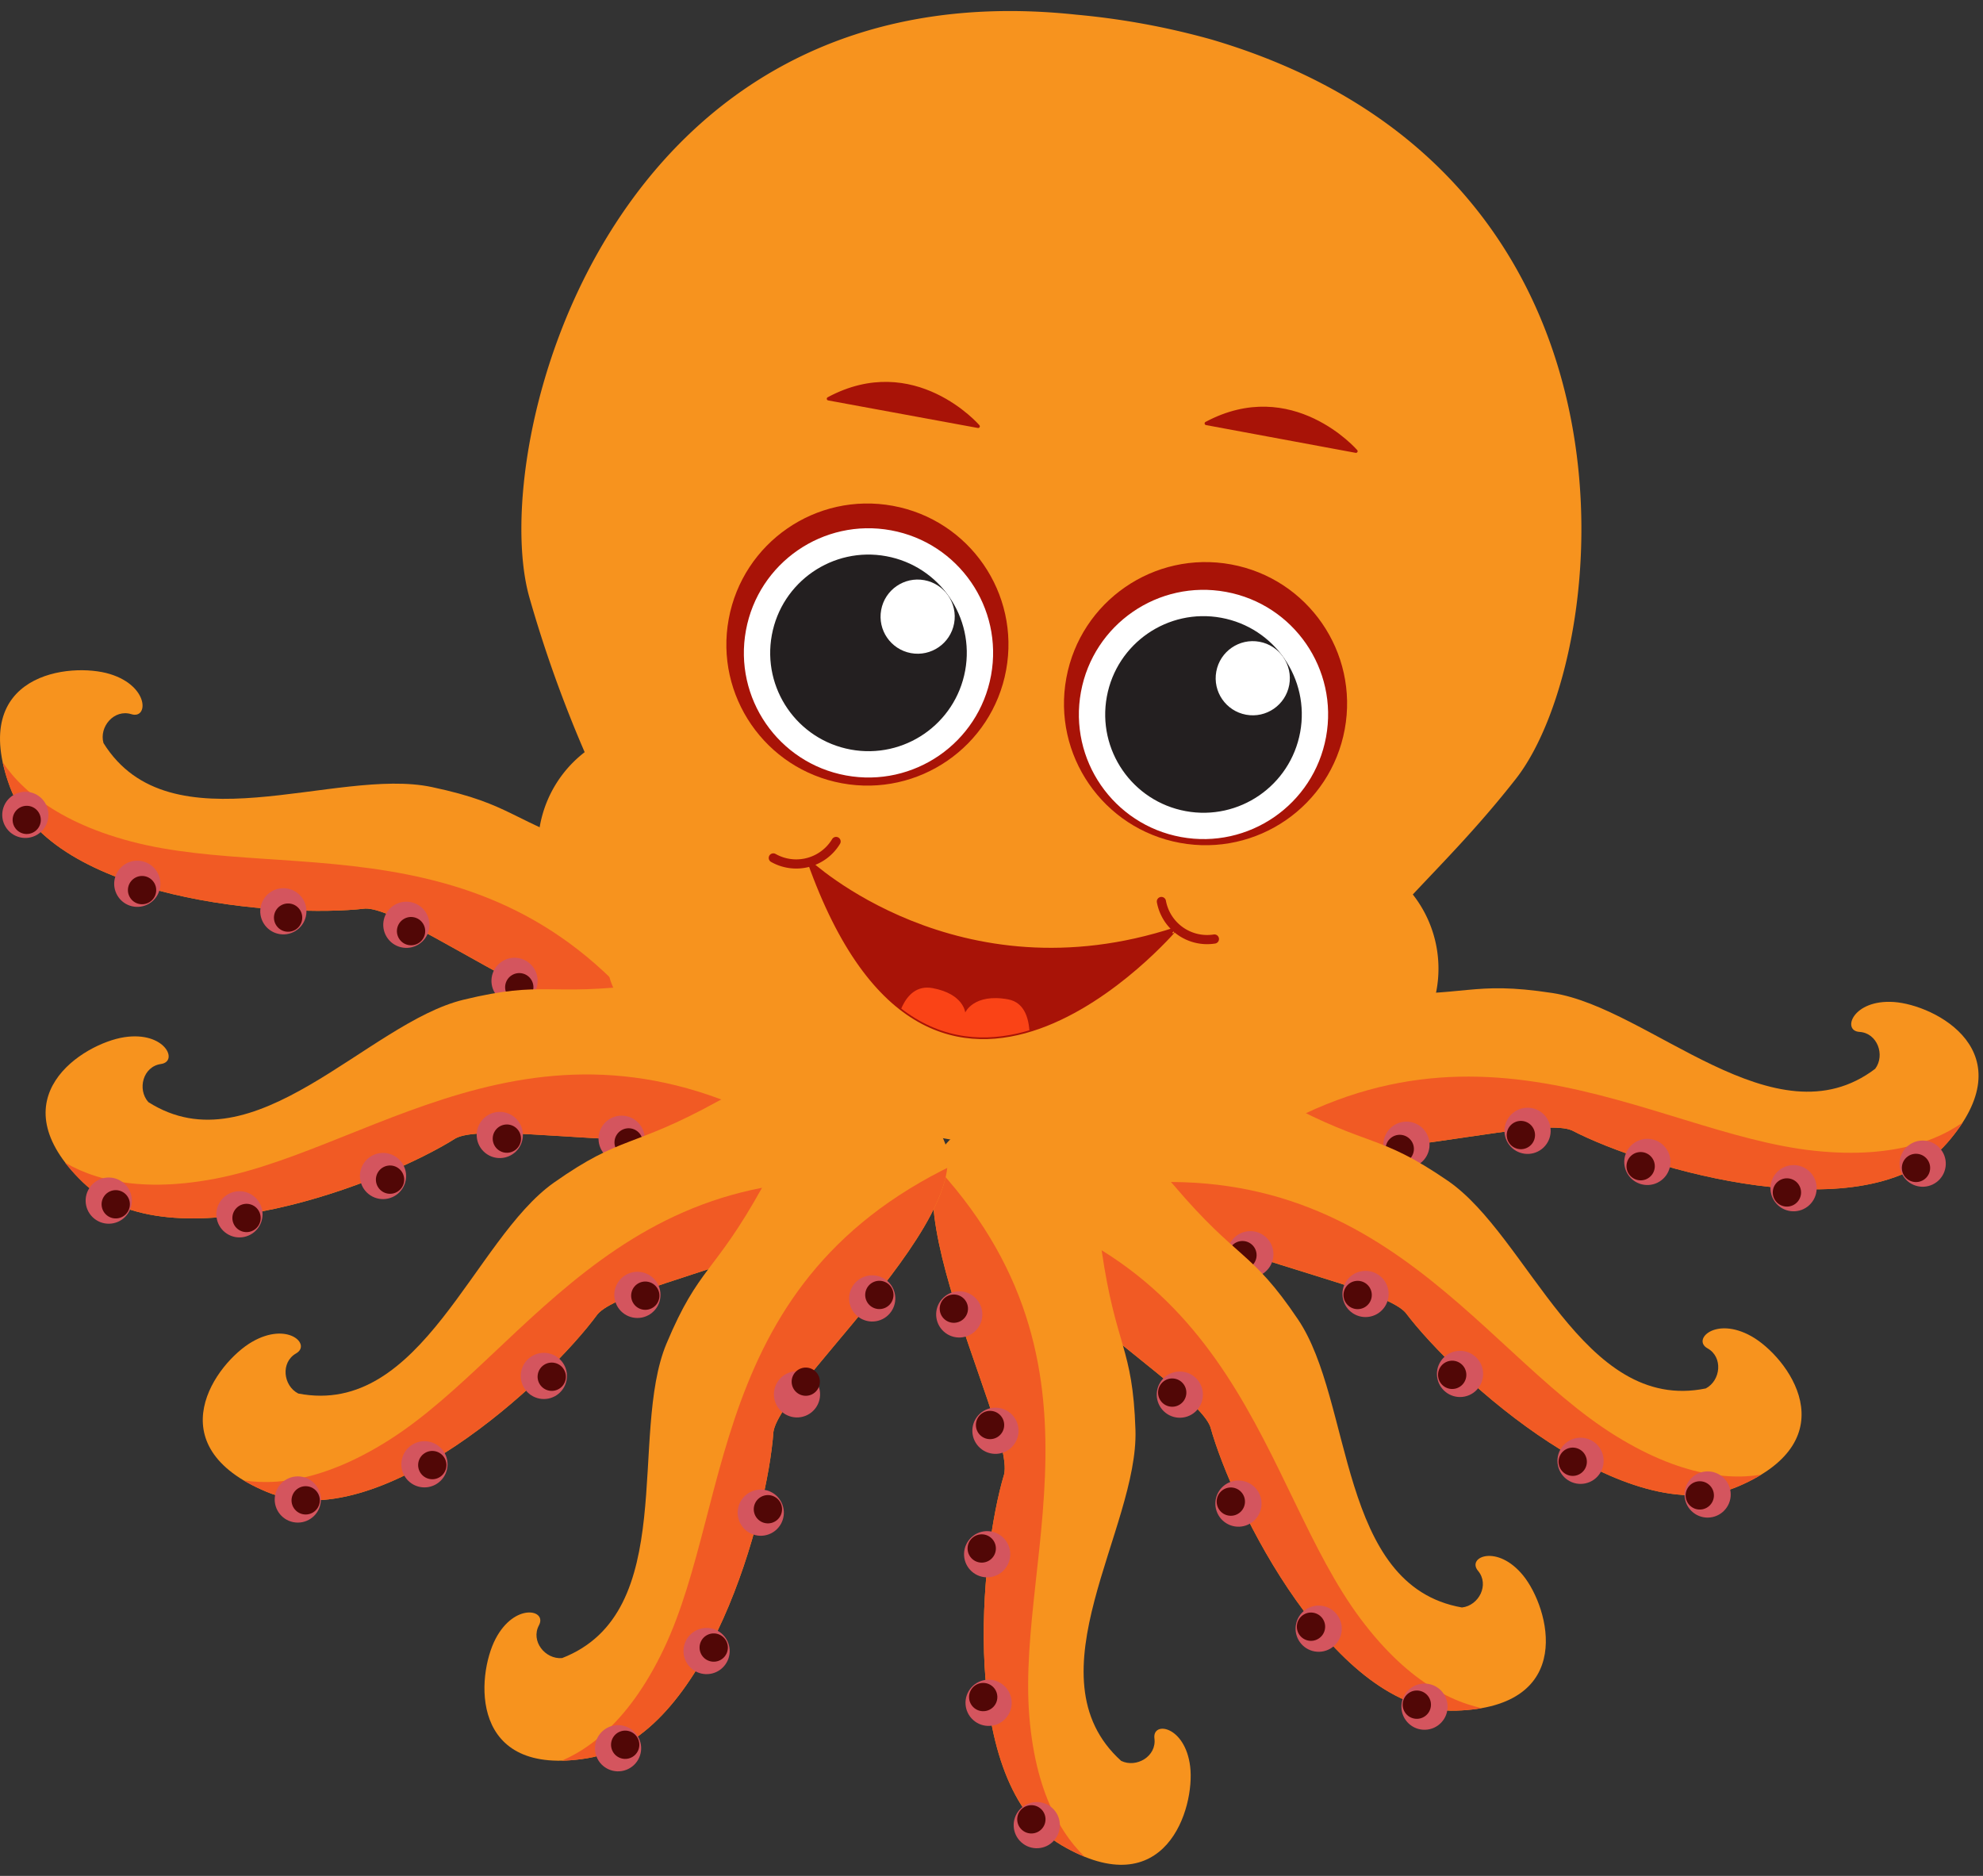 <svg xmlns="http://www.w3.org/2000/svg" xmlns:xlink="http://www.w3.org/1999/xlink" width="370" height="350" viewBox="0 0 370 350">
  <rect x="0" y="0" width="370" height="350" fill="#333333" stroke="none"/>
  <defs>
    <style>
      .cls-1, .cls-18 {
        fill: none;
      }

      .cls-2 {
        fill: #f7931e;
      }

      .cls-3 {
        clip-path: url(#clip-path);
      }

      .cls-4 {
        fill: #f15a24;
      }

      .cls-5 {
        fill: #d4555e;
      }

      .cls-6 {
        fill: #510706;
      }

      .cls-7 {
        clip-path: url(#clip-path-2);
      }

      .cls-8 {
        clip-path: url(#clip-path-3);
      }

      .cls-9 {
        clip-path: url(#clip-path-4);
      }

      .cls-10 {
        clip-path: url(#clip-path-5);
      }

      .cls-11 {
        clip-path: url(#clip-path-6);
      }

      .cls-12 {
        clip-path: url(#clip-path-7);
      }

      .cls-13 {
        clip-path: url(#clip-path-8);
      }

      .cls-14, .cls-17 {
        fill: #a81307;
      }

      .cls-15 {
        fill: #fff;
      }

      .cls-16 {
        fill: #231f20;
      }

      .cls-17, .cls-18 {
        stroke: #a81307;
        stroke-linecap: round;
        stroke-linejoin: round;
      }

      .cls-17 {
        stroke-width: 0.63px;
      }

      .cls-18 {
        stroke-width: 1.71px;
      }

      .cls-19 {
        clip-path: url(#clip-path-9);
      }

      .cls-20 {
        fill: #fa4316;
      }
    </style>
    <clipPath id="clip-path">
      <path class="cls-1" d="M349.89,199.42c1.89-2.55.4-6.68-2.94-6.88s-1.26-6.09,6.4-5.58,24.83,9.28,9.94,26.32-56.21,4.81-70-2.37c-8.85-3.82-66.38,15.49-64.43-7.65,0,0,8.17-18.83,26.69-18"/>
    </clipPath>
    <clipPath id="clip-path-2">
      <path class="cls-1" d="M318.28,259.06c2.8-1.48,3.25-5.86.32-7.48s1.5-6,8.18-2.26,18.38,19.11-2.42,28-52.76-20-62.1-32.4c-6.33-7.27-66.55-14.74-54.79-34.75,0,0,15.51-13.44,31.86-4.71"/>
    </clipPath>
    <clipPath id="clip-path-3">
      <path class="cls-1" d="M272.76,299.92c3.15-.35,5.17-4.25,3-6.84s3.61-5.06,8.44.9,10.08,24.52-12.54,25.19S230,281.24,225.84,266.24c-3.22-9.09-56.5-38.14-38.21-52.44,0,0,19.36-6.81,31.36,7.31"/>
    </clipPath>
    <clipPath id="clip-path-4">
      <path class="cls-1" d="M209.19,328.53c2.85,1.38,6.64-.85,6.21-4.18s5.75-2.37,6.67,5.25-4.5,26.13-24,14.67-15.2-54.33-10.71-69.22c2.11-9.41-27.58-62.34-4.49-64.73,0,0,20,4.52,22.67,22.87"/>
    </clipPath>
    <clipPath id="clip-path-5">
      <path class="cls-1" d="M19.31,138.64c-.86-3.05,2-6.39,5.2-5.39s3.34-5.24-4-7.49S-6,125.61,1.86,146.83s50.82,24.49,66.27,22.69c9.63-.42,56.53,38.09,62.93,15.77,0,0-.94-20.5-18.53-26.33"/>
    </clipPath>
    <clipPath id="clip-path-6">
      <path class="cls-1" d="M27.64,205.62c-2.09-2.38-1-6.63,2.36-7.1s.75-6.17-6.85-5-24,11.32-7.71,27.06,56.41.11,69.56-8.2c8.5-4.55,67.44,9.9,63.57-13,0,0-9.72-18.08-28.1-15.73"/>
    </clipPath>
    <clipPath id="clip-path-7">
      <path class="cls-1" d="M55.65,260c-2.82-1.45-3.32-5.82-.41-7.48s-1.57-6-8.21-2.16-18.15,19.33,2.76,28,52.52-20.6,61.7-33.15c6.24-7.35,66.37-15.55,54.36-35.41,0,0-15.67-13.25-31.91-4.32"/>
    </clipPath>
    <clipPath id="clip-path-8">
      <path class="cls-1" d="M104.89,309.36c-3.16.27-5.9-3.16-4.32-6.11S96,299,92.46,305.78s-5.09,26,17.22,22.25,33.53-45.37,34.63-60.88c1.38-9.54,47.95-48.45,27.22-58.9,0,0-20.32-2.89-29.32,13.31"/>
    </clipPath>
    <clipPath id="clip-path-9">
      <path class="cls-1" d="M150.94,160.73s27.7,26,68.43,12.58C219.37,173.31,174.24,226.37,150.94,160.73Z"/>
    </clipPath>
  </defs>
  <title>17_highlight_the_small_octopus</title>
  <g id="character">
    <g>
      <g>
        <g>
          <path class="cls-2" d="M228.86,203.28s8.17-18.83,26.69-18,18.63-2.37,34.15,0c18.18,2.82,41.47,28.34,60.19,14.13,1.89-2.55.4-6.68-2.94-6.88s-1.26-6.09,6.4-5.58,24.83,9.28,9.94,26.32-56.21,4.81-70-2.37C284.44,207.1,226.91,226.41,228.86,203.28Z"/>
          <g class="cls-3">
            <path class="cls-4" d="M374.76,198.41s-5.1,19.59-36.19,16.3-66-31.39-111.86,3.36c0,0,55.54,2.43,58.44,1.39S365.25,248.56,374.76,198.41Z"/>
          </g>
          <g>
            <g>
              <circle class="cls-5" cx="358.75" cy="217.13" r="4.31" transform="translate(-58 263.68) rotate(-37.56)"/>
              <circle class="cls-6" cx="357.5" cy="217.92" r="2.64" transform="translate(-58.74 263.09) rotate(-37.56)"/>
            </g>
            <g>
              <circle class="cls-5" cx="334.65" cy="221.71" r="4.31" transform="translate(-65.78 249.94) rotate(-37.56)"/>
              <circle class="cls-6" cx="333.41" cy="222.5" r="2.64" transform="translate(-66.52 249.35) rotate(-37.56)"/>
            </g>
            <g>
              <circle class="cls-5" cx="307.37" cy="216.81" r="4.31" transform="translate(-68.45 232.29) rotate(-37.56)"/>
              <circle class="cls-6" cx="306.12" cy="217.6" r="2.64" transform="translate(-69.19 231.7) rotate(-37.56)"/>
            </g>
            <g>
              <circle class="cls-5" cx="285.02" cy="211" r="4.31" transform="translate(-69.54 217.47) rotate(-37.56)"/>
              <circle class="cls-6" cx="283.77" cy="211.79" r="2.64" transform="translate(-70.28 216.87) rotate(-37.56)"/>
            </g>
            <g>
              <circle class="cls-5" cx="262.43" cy="213.59" r="4.31" transform="translate(-75.81 204.24) rotate(-37.56)"/>
              <circle class="cls-6" cx="261.18" cy="214.38" r="2.64" transform="translate(-76.55 203.64) rotate(-37.56)"/>
            </g>
          </g>
        </g>
        <g>
          <path class="cls-2" d="M207.48,210.2s15.51-13.44,31.86-4.71,17.82,5.92,30.78,14.8c15.17,10.41,25.14,43.48,48.16,38.76,2.8-1.48,3.25-5.86.32-7.48s1.5-6,8.18-2.26,18.38,19.11-2.42,28-52.76-20-62.1-32.4C255.94,237.68,195.72,230.21,207.48,210.2Z"/>
          <g class="cls-7">
            <path class="cls-4" d="M341.14,268.9s-13.07,15.46-39.67-1-45.91-56.83-102.32-45.34c0,0,49,26.21,52.09,26.52S310.88,310,341.14,268.9Z"/>
          </g>
          <g>
            <g>
              <circle class="cls-5" cx="318.61" cy="278.85" r="4.31" transform="translate(-50.79 71.94) rotate(-11.94)"/>
              <circle class="cls-6" cx="317.15" cy="279.02" r="2.64" transform="translate(-50.86 71.64) rotate(-11.94)"/>
            </g>
            <g>
              <circle class="cls-5" cx="294.9" cy="272.56" r="4.31" transform="translate(-50 66.9) rotate(-11.94)"/>
              <circle class="cls-6" cx="293.44" cy="272.74" r="2.64" transform="translate(-50.07 66.6) rotate(-11.94)"/>
            </g>
            <g>
              <circle class="cls-5" cx="272.42" cy="256.35" r="4.31" transform="translate(-47.14 61.9) rotate(-11.94)"/>
              <circle class="cls-6" cx="270.95" cy="256.52" r="2.64" transform="translate(-47.2 61.6) rotate(-11.94)"/>
            </g>
            <g>
              <circle class="cls-5" cx="254.78" cy="241.44" r="4.31" transform="translate(-44.43 57.92) rotate(-11.94)"/>
              <circle class="cls-6" cx="253.31" cy="241.62" r="2.64" transform="translate(-44.5 57.63) rotate(-11.94)"/>
            </g>
            <g>
              <circle class="cls-5" cx="233.29" cy="234.02" r="4.31" transform="translate(-43.36 53.32) rotate(-11.94)"/>
              <circle class="cls-6" cx="231.82" cy="234.19" r="2.64" transform="translate(-43.43 53.02) rotate(-11.94)"/>
            </g>
          </g>
        </g>
        <g>
          <path class="cls-2" d="M187.63,213.8S207,207,219,221.12s14.41,12,23.2,25.07c10.29,15.25,7.43,49.68,30.58,53.73,3.15-.35,5.17-4.25,3-6.84s3.61-5.06,8.44.9,10.08,24.52-12.54,25.19S230,281.24,225.84,266.24C222.62,257.15,169.34,228.1,187.63,213.8Z"/>
          <g class="cls-8">
            <path class="cls-4" d="M290.41,317.47s-17.83,9.59-36.56-15.45S232,232.31,175.32,222.29c0,0,36,42.38,38.72,43.79S247.17,344.59,290.41,317.47Z"/>
          </g>
          <g>
            <g>
              <circle class="cls-5" cx="265.8" cy="318.45" r="4.31" transform="translate(-92.49 527.46) rotate(-80.41)"/>
              <circle class="cls-6" cx="264.37" cy="318.07" r="2.64" transform="translate(-93.31 525.74) rotate(-80.41)"/>
            </g>
            <g>
              <circle class="cls-5" cx="246.06" cy="303.9" r="4.31" transform="translate(-94.6 495.87) rotate(-80.41)"/>
              <circle class="cls-6" cx="244.63" cy="303.52" r="2.64" transform="translate(-95.42 494.15) rotate(-80.41)"/>
            </g>
            <g>
              <circle class="cls-5" cx="231.09" cy="280.56" r="4.31" transform="translate(-84.06 461.66) rotate(-80.41)"/>
              <circle class="cls-6" cx="229.66" cy="280.19" r="2.64" transform="translate(-84.88 459.94) rotate(-80.41)"/>
            </g>
            <g>
              <circle class="cls-5" cx="220.15" cy="260.22" r="4.31" transform="translate(-73.12 433.93) rotate(-80.41)"/>
              <circle class="cls-6" cx="218.73" cy="259.85" r="2.64" transform="translate(-73.94 432.21) rotate(-80.41)"/>
            </g>
            <g>
              <circle class="cls-5" cx="202.89" cy="245.43" r="4.31" transform="translate(-72.92 404.58) rotate(-80.41)"/>
              <circle class="cls-6" cx="201.46" cy="245.05" r="2.64" transform="translate(-73.74 402.86) rotate(-80.41)"/>
            </g>
          </g>
        </g>
        <g>
          <path class="cls-2" d="M182.87,210.34s20,4.52,22.67,22.87,5.8,17.86,6.32,33.56c.61,18.39-20.12,46-2.67,61.77,2.85,1.38,6.64-.85,6.21-4.18s5.75-2.37,6.67,5.25-4.5,26.13-24,14.67-15.2-54.33-10.71-69.22C189.46,265.65,159.78,212.73,182.87,210.34Z"/>
          <g class="cls-9">
            <path class="cls-4" d="M214.81,352.78s-20.2-1.36-22.75-32.52S210.62,249.6,167.93,211c0,0,8,55,9.52,57.68S163.77,352.77,214.81,352.78Z"/>
          </g>
          <g>
            <g>
              <circle class="cls-5" cx="193.45" cy="340.53" r="4.31" transform="translate(-189.48 258.37) rotate(-48.29)"/>
              <circle class="cls-6" cx="192.44" cy="339.45" r="2.64" transform="translate(-189.01 257.25) rotate(-48.29)"/>
            </g>
            <g>
              <circle class="cls-5" cx="184.46" cy="317.71" r="4.31" transform="translate(-175.45 244.02) rotate(-48.29)"/>
              <circle class="cls-6" cx="183.45" cy="316.63" r="2.64" transform="translate(-174.98 242.91) rotate(-48.29)"/>
            </g>
            <g>
              <circle class="cls-5" cx="184.19" cy="289.99" r="4.31" transform="translate(-154.85 234.54) rotate(-48.29)"/>
              <circle class="cls-6" cx="183.18" cy="288.91" r="2.64" transform="translate(-154.38 233.43) rotate(-48.29)"/>
            </g>
            <g>
              <circle class="cls-5" cx="185.74" cy="266.95" r="4.31" transform="translate(-137.13 227.99) rotate(-48.29)"/>
              <circle class="cls-6" cx="184.73" cy="265.87" r="2.64" transform="translate(-136.66 226.88) rotate(-48.29)"/>
            </g>
            <g>
              <circle class="cls-5" cx="178.98" cy="245.24" r="4.31" transform="translate(-123.18 215.68) rotate(-48.29)"/>
              <circle class="cls-6" cx="177.97" cy="244.16" r="2.64" transform="translate(-122.71 214.57) rotate(-48.29)"/>
            </g>
          </g>
        </g>
      </g>
      <g>
        <g>
          <path class="cls-2" d="M131.06,185.29s-.94-20.5-18.53-26.33S96,150.12,80.59,146.85c-18-3.83-48.84,11.73-61.28-8.21-.86-3.05,2-6.39,5.2-5.39s3.34-5.24-4-7.49S-6,125.61,1.86,146.83s50.82,24.49,66.27,22.69C77.76,169.1,124.65,207.6,131.06,185.29Z"/>
          <g class="cls-10">
            <path class="cls-4" d="M-3.57,128.85S-5.78,149,24.45,157s72.82-5.87,103.35,42.93c0,0-52.78-17.48-55.11-19.49S-12.52,179.1-3.57,128.85Z"/>
          </g>
          <g>
            <g>
              <circle class="cls-5" cx="4.74" cy="152.03" r="4.31" transform="translate(-78.97 25.03) rotate(-31.6)"/>
              <circle class="cls-6" cx="5.62" cy="153.21" r="2.64" transform="matrix(0.85, -0.52, 0.52, 0.85, -79.46, 25.67)"/>
            </g>
            <g>
              <circle class="cls-5" cx="25.63" cy="164.88" r="4.31" transform="translate(-82.61 37.89) rotate(-31.6)"/>
              <circle class="cls-6" cx="26.51" cy="166.07" r="2.64" transform="translate(-83.09 38.52) rotate(-31.6)"/>
            </g>
            <g>
              <circle class="cls-5" cx="52.87" cy="170.02" r="4.31" transform="translate(-81.25 52.92) rotate(-31.6)"/>
              <circle class="cls-6" cx="53.76" cy="171.2" r="2.64" transform="translate(-81.74 53.56) rotate(-31.6)"/>
            </g>
            <g>
              <circle class="cls-5" cx="75.83" cy="172.53" r="4.31" transform="translate(-79.17 65.33) rotate(-31.6)"/>
              <circle class="cls-6" cx="76.71" cy="173.71" r="2.64" transform="translate(-79.66 65.97) rotate(-31.6)"/>
            </g>
            <g>
              <circle class="cls-5" cx="96.02" cy="182.99" r="4.31" transform="translate(-81.66 77.46) rotate(-31.6)"/>
              <circle class="cls-6" cx="96.9" cy="184.18" r="2.64" transform="translate(-82.15 78.1) rotate(-31.6)"/>
            </g>
          </g>
        </g>
        <g>
          <path class="cls-2" d="M148.57,199.37s-9.72-18.08-28.1-15.73-18.76-.81-34,2.89c-17.88,4.33-39,31.7-58.8,19.09-2.09-2.38-1-6.63,2.36-7.1s.75-6.17-6.85-5-24,11.32-7.71,27.06,56.41.11,69.56-8.2C93.51,207.81,152.45,222.26,148.57,199.37Z"/>
          <g class="cls-11">
            <path class="cls-4" d="M2.78,206.69s6.71,19.1,37.42,13.22,63.12-36.78,111.76-6c0,0-55.15,7.06-58.12,6.26S16.44,255.87,2.78,206.69Z"/>
          </g>
          <g>
            <g>
              <circle class="cls-5" cx="20.3" cy="224" r="4.31" transform="translate(-179.03 119.8) rotate(-57.22)"/>
              <circle class="cls-6" cx="21.6" cy="224.68" r="2.64" transform="translate(-179 121.21) rotate(-57.22)"/>
            </g>
            <g>
              <circle class="cls-5" cx="44.69" cy="226.55" r="4.31" transform="translate(-169.99 141.48) rotate(-57.22)"/>
              <circle class="cls-6" cx="46" cy="227.24" r="2.64" transform="translate(-169.96 142.89) rotate(-57.22)"/>
            </g>
            <g>
              <circle class="cls-5" cx="71.47" cy="219.4" r="4.31" transform="translate(-151.69 160.72) rotate(-57.22)"/>
              <circle class="cls-6" cx="72.78" cy="220.08" r="2.64" transform="translate(-151.66 162.13) rotate(-57.22)"/>
            </g>
            <g>
              <circle class="cls-5" cx="93.26" cy="211.74" r="4.31" transform="translate(-135.26 175.53) rotate(-57.22)"/>
              <circle class="cls-6" cx="94.57" cy="212.43" r="2.64" transform="translate(-135.23 176.94) rotate(-57.22)"/>
            </g>
            <g>
              <circle class="cls-5" cx="115.99" cy="212.45" r="4.31" transform="translate(-125.43 194.96) rotate(-57.22)"/>
              <circle class="cls-6" cx="117.29" cy="213.13" r="2.64" transform="translate(-125.4 196.37) rotate(-57.22)"/>
            </g>
          </g>
        </g>
        <g>
          <path class="cls-2" d="M165.85,209.8s-15.67-13.25-31.91-4.32-17.75,6.13-30.6,15.18c-15,10.59-24.62,43.79-47.69,39.34-2.82-1.45-3.32-5.82-.41-7.48s-1.57-6-8.21-2.16-18.15,19.33,2.76,28,52.52-20.6,61.7-33.15C117.73,237.86,177.86,229.67,165.85,209.8Z"/>
          <g class="cls-12">
            <path class="cls-4" d="M32.92,270.12s13.25,15.3,39.66-1.43,45.22-57.38,101.76-46.58c0,0-48.71,26.8-51.77,27.15S63.68,310.85,32.92,270.12Z"/>
          </g>
          <g>
            <g>
              <circle class="cls-5" cx="55.57" cy="279.79" r="4.31" transform="translate(-229.69 279.74) rotate(-78.76)"/>
              <circle class="cls-6" cx="57.03" cy="279.95" r="2.64" transform="translate(-228.66 281.3) rotate(-78.76)"/>
            </g>
            <g>
              <circle class="cls-5" cx="79.19" cy="273.22" r="4.31" transform="translate(-204.22 297.62) rotate(-78.76)"/>
              <circle class="cls-6" cx="80.66" cy="273.37" r="2.64" transform="translate(-203.19 299.18) rotate(-78.76)"/>
            </g>
            <g>
              <circle class="cls-5" cx="101.48" cy="256.73" r="4.31" transform="translate(-170.11 306.21) rotate(-78.76)"/>
              <circle class="cls-6" cx="102.95" cy="256.89" r="2.64" transform="translate(-169.08 307.77) rotate(-78.76)"/>
            </g>
            <g>
              <circle class="cls-5" cx="118.94" cy="241.61" r="4.31" transform="translate(-141.23 311.16) rotate(-78.76)"/>
              <circle class="cls-6" cx="120.41" cy="241.77" r="2.64" transform="translate(-140.2 312.72) rotate(-78.76)"/>
            </g>
            <g>
              <circle class="cls-5" cx="140.34" cy="233.93" r="4.31" transform="translate(-116.46 325.96) rotate(-78.76)"/>
              <circle class="cls-6" cx="141.8" cy="234.08" r="2.64" transform="translate(-115.44 327.52) rotate(-78.76)"/>
            </g>
          </g>
        </g>
        <g>
          <path class="cls-2" d="M171.53,208.25s-20.32-2.89-29.32,13.31-11.77,14.63-17.85,29.12c-7.11,17,2.43,50.17-19.48,58.68-3.16.27-5.9-3.16-4.32-6.11S96,299,92.46,305.78s-5.09,26,17.22,22.25,33.53-45.37,34.63-60.88C145.69,257.61,192.26,218.7,171.53,208.25Z"/>
          <g class="cls-13">
            <path class="cls-4" d="M91,330s19.36,5.91,32.83-22.3,7.79-72.64,61.43-93.55c0,0-27,48.6-29.41,50.52S138.72,348.16,91,330Z"/>
          </g>
          <g>
            <g>
              <circle class="cls-5" cx="115.33" cy="326.17" r="4.31" transform="translate(-108.64 62.5) rotate(-20.87)"/>
              <circle class="cls-6" cx="116.66" cy="325.52" r="2.64" transform="translate(-108.32 62.93) rotate(-20.87)"/>
            </g>
            <g>
              <circle class="cls-5" cx="131.85" cy="308.04" r="4.31" transform="translate(-101.1 67.19) rotate(-20.87)"/>
              <circle class="cls-6" cx="133.18" cy="307.39" r="2.64" transform="translate(-100.78 67.62) rotate(-20.87)"/>
            </g>
            <g>
              <circle class="cls-5" cx="141.96" cy="282.22" r="4.31" transform="translate(-91.24 69.1) rotate(-20.87)"/>
              <circle class="cls-6" cx="143.29" cy="281.58" r="2.64" transform="translate(-90.92 69.53) rotate(-20.87)"/>
            </g>
            <g>
              <circle class="cls-5" cx="148.71" cy="260.14" r="4.31" transform="translate(-82.92 70.06) rotate(-20.87)"/>
              <circle class="cls-6" cx="150.04" cy="259.49" r="2.64" transform="matrix(0.93, -0.36, 0.36, 0.93, -82.61, 70.48)"/>
            </g>
            <g>
              <circle class="cls-5" cx="162.75" cy="242.25" r="4.31" transform="translate(-75.63 73.88) rotate(-20.87)"/>
              <circle class="cls-6" cx="164.08" cy="241.6" r="2.64" transform="translate(-75.31 74.31) rotate(-20.87)"/>
            </g>
          </g>
        </g>
      </g>
      <g>
        <path class="cls-2" d="M226.11,7.39a140.64,140.64,0,0,0-25.27-4.65c-87.52-9.36-110,80.54-102.08,108.67a235.6,235.6,0,0,0,10.33,28.93,22.37,22.37,0,0,0,4.24,38c-1.2,16.2,31.47,27.3,54.86,32.47,2.09.48,4.52,1,7.19,1.46s5.11.89,7.24,1.19c23.47,3.46,57.51,4.71,62.68-10.38a22.37,22.37,0,0,0,18.31-36.19c5.62-6,12.2-12.6,19.25-21.6C300.82,122.31,310.57,32.33,226.11,7.39Z"/>
        <g>
          <g>
            <circle class="cls-14" cx="162.41" cy="119.79" r="26.41" transform="matrix(0.18, -0.98, 0.98, 0.18, 15.22, 257.86)"/>
            <circle class="cls-15" cx="162.04" cy="121.81" r="23.25" transform="translate(12.94 259.15) rotate(-79.58)"/>
            <circle class="cls-16" cx="162.04" cy="121.81" r="18.34" transform="translate(12.94 259.15) rotate(-79.58)"/>
            <circle class="cls-15" cx="171.22" cy="115.05" r="6.92" transform="translate(27.1 262.64) rotate(-79.58)"/>
          </g>
          <g>
            <circle class="cls-14" cx="224.93" cy="131.29" r="26.41" transform="translate(55.13 328.76) rotate(-79.58)"/>
            <circle class="cls-15" cx="224.56" cy="133.3" r="23.25" transform="translate(52.84 330.05) rotate(-79.58)"/>
            <circle class="cls-16" cx="224.56" cy="133.3" r="18.34" transform="translate(52.84 330.05) rotate(-79.58)"/>
            <circle class="cls-15" cx="233.74" cy="126.55" r="6.92" transform="translate(67.01 333.54) rotate(-79.58)"/>
          </g>
          <g>
            <path class="cls-17" d="M150.94,160.73s27.7,26,68.43,12.58C219.37,173.31,174.24,226.37,150.94,160.73Z"/>
            <path class="cls-18" d="M144.29,160.07A8.68,8.68,0,0,0,156,157"/>
            <path class="cls-18" d="M226.59,175.2a8.68,8.68,0,0,1-9.89-7"/>
            <g class="cls-19">
              <path class="cls-20" d="M167.19,191.68s1-8.39,6.81-7.32,6.1,4.55,6.1,4.55,1.57-3.63,8-2.45,3.21,13.16,3.21,13.16Z"/>
            </g>
          </g>
          <path class="cls-17" d="M154.58,74.4l27.93,5.14S170.6,65.79,154.58,74.4Z"/>
          <path class="cls-17" d="M225.08,79,253,84.18S241.1,70.44,225.08,79Z"/>
        </g>
      </g>
    </g>
  </g>
</svg>
